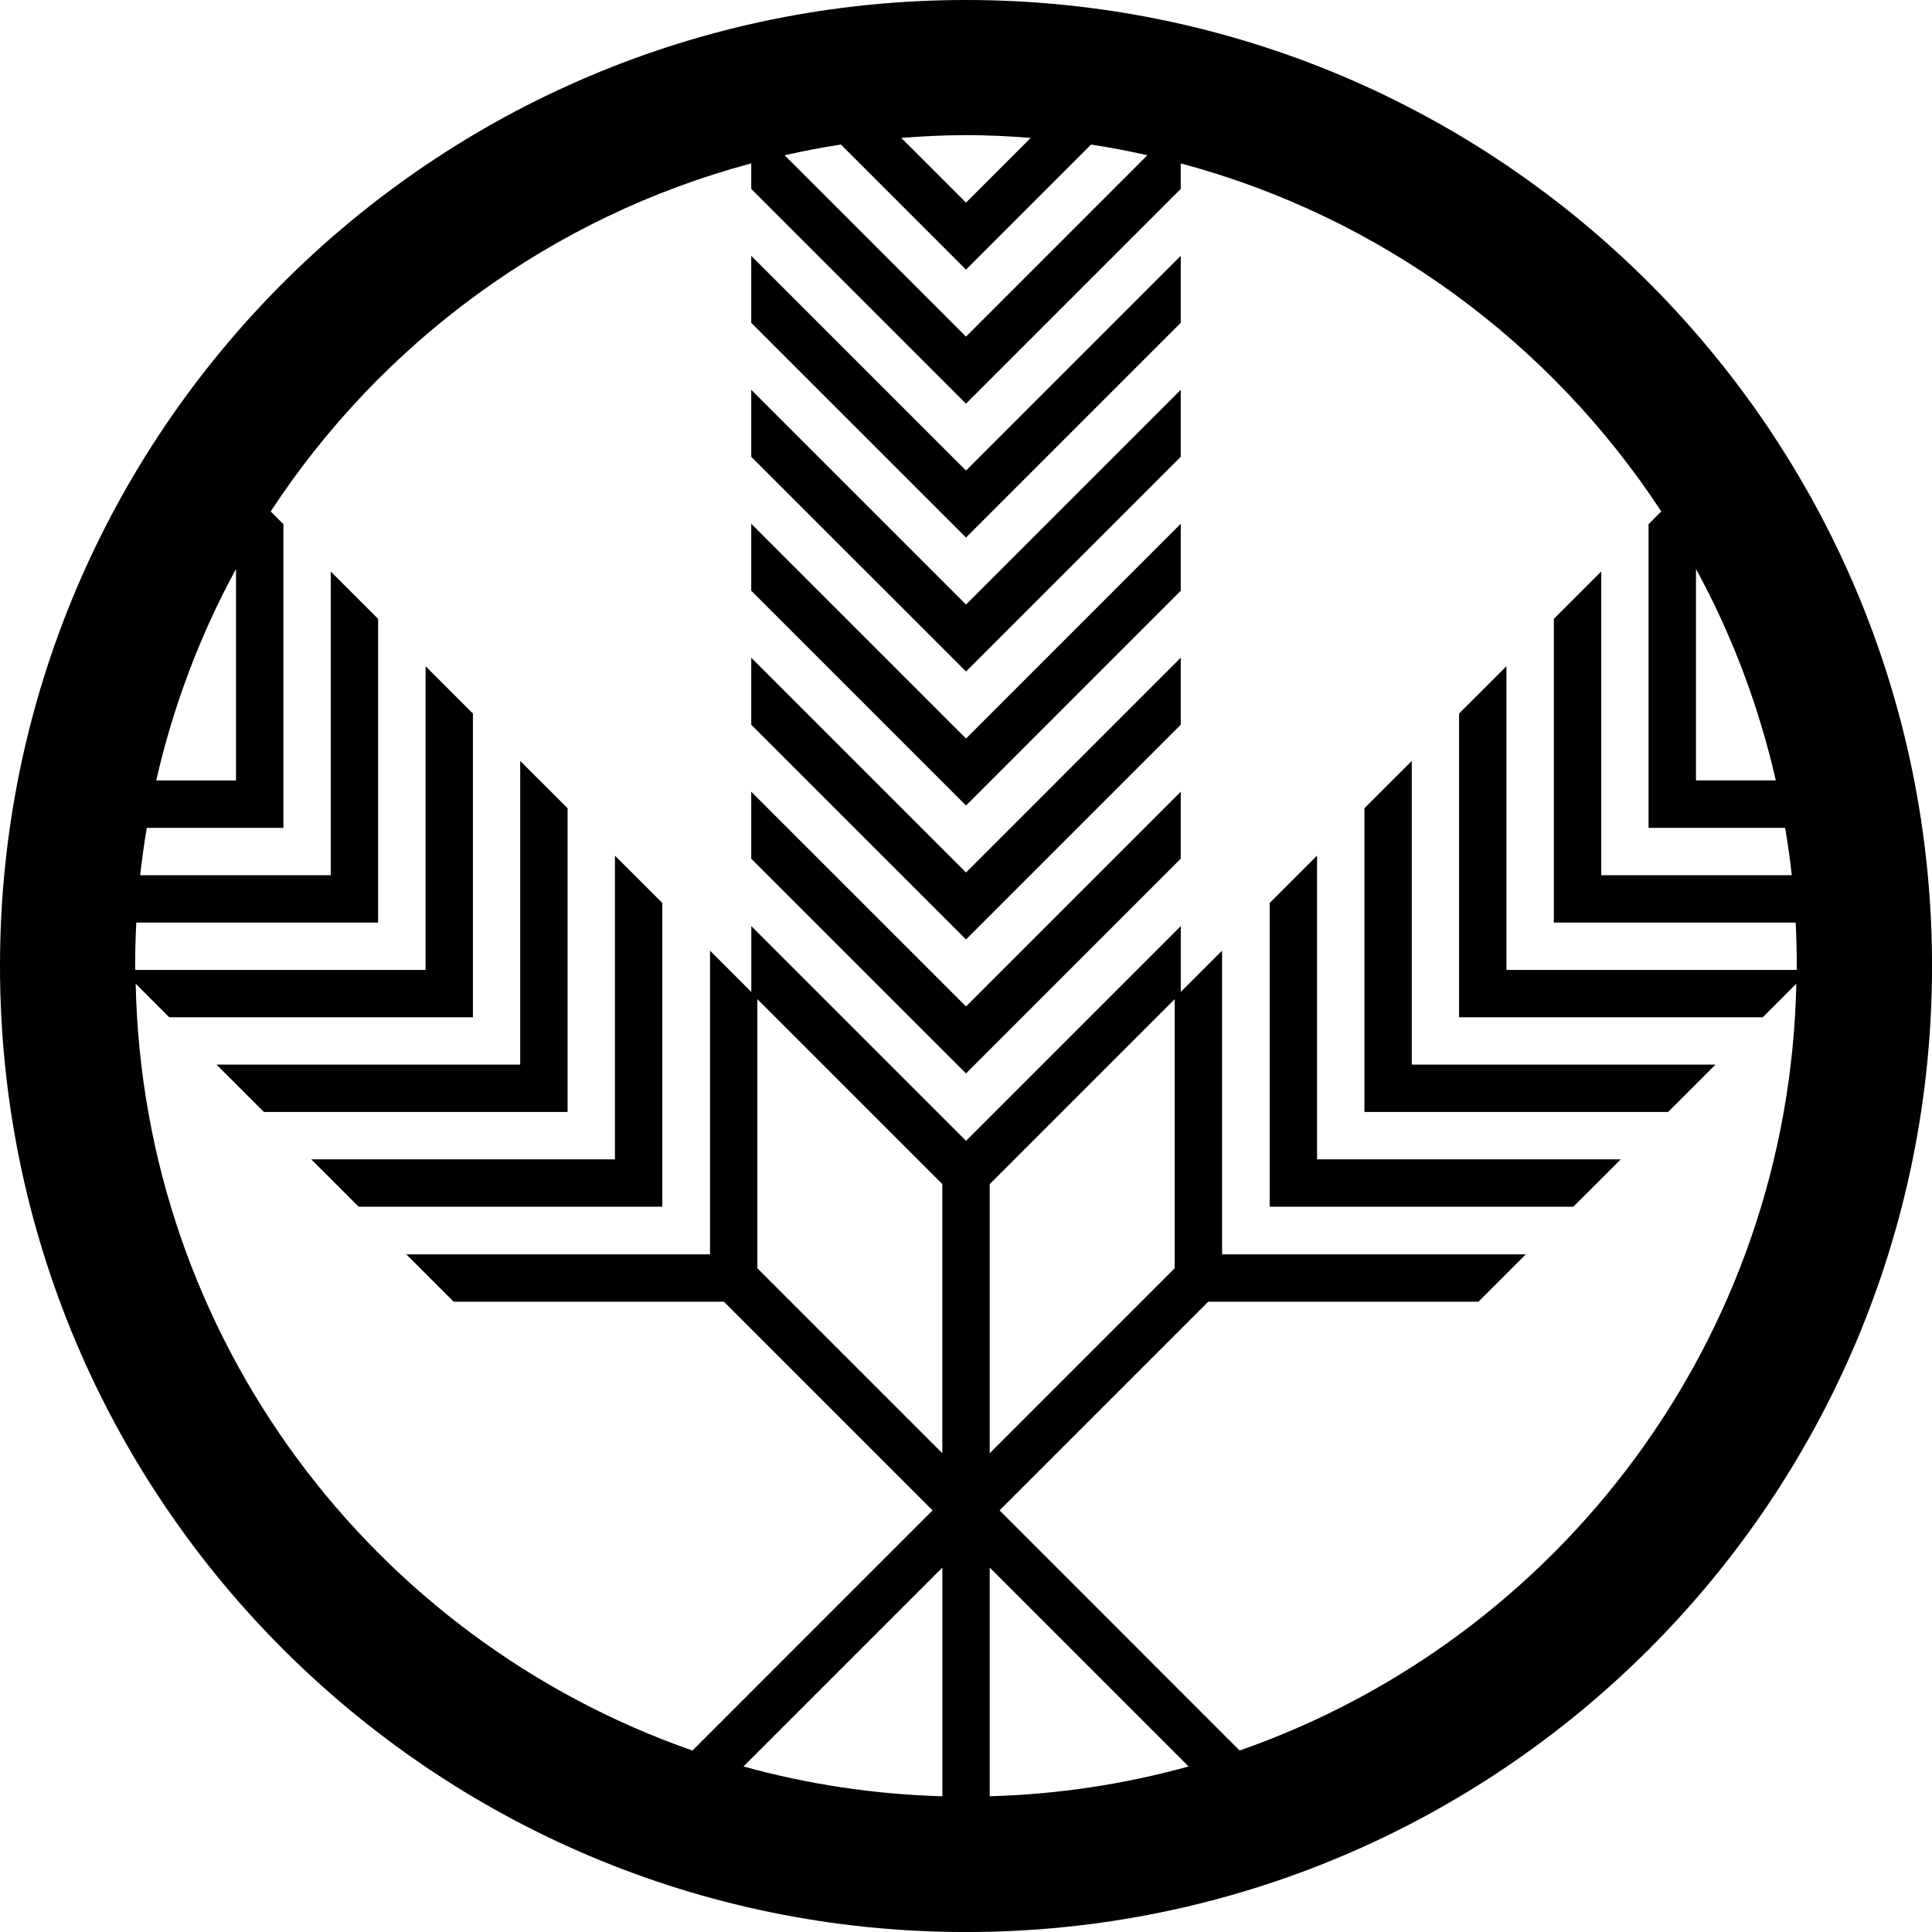 <svg data-name="Layer 1" xmlns="http://www.w3.org/2000/svg" viewBox="0 0 609.19 609.19"><path d="M236.88 80.67v21.12l67.72 67.71 67.71-67.71V80.67l-67.71 67.71-67.72-67.71z"></path><path d="M236.88 122.91v21.12l67.72 67.71 67.71-67.71v-21.12l-67.71 67.71-67.72-67.71z"></path><path d="M236.88 165.15v21.12l67.72 67.72 67.71-67.72v-21.12l-67.71 67.72-67.72-67.72z"></path><path d="M236.88 207.39v21.13l67.72 67.71 67.71-67.71v-21.13l-67.71 67.72-67.72-67.72z"></path><path d="M236.88 249.64v21.12l67.72 67.71 67.71-67.71v-21.12l-67.71 67.71-67.72-67.71zM445.16 239.93l-14.94 14.93v95.76h95.76l14.94-14.93h-95.76v-95.76z"></path><path d="m415.29 269.8-14.94 14.93v95.76h95.76l14.94-14.93h-95.76V269.8zM178.97 254.86l-14.94-14.93v95.76H68.27l14.94 14.93h95.76v-95.76z"></path><path d="M193.9 365.56H98.14l14.94 14.93h95.76v-95.76L193.9 269.8v95.76z"></path><path d="M304.6 0C136.37 0 0 136.37 0 304.6s136.37 304.6 304.6 304.6 304.6-136.37 304.6-304.6S472.82 0 304.6 0Zm230.17 179.39c11.28 20.69 19.78 43.09 25.17 66.68h-25.17v-66.68ZM361.78 48.95l-57.19 57.19-57.19-57.19c5.85-1.3 11.75-2.47 17.75-3.37l39.44 39.44 39.44-39.44c5.99.9 11.89 2.07 17.75 3.37ZM325 43.48l-20.41 20.41-20.41-20.41c6.74-.52 13.53-.87 20.41-.87s13.67.35 20.41.87ZM74.43 246.08H49.26c5.39-23.59 13.89-46 25.16-66.68v66.68Zm164.37 68.96 58.33 58.33v84.85l-58.33-58.33v-84.85Zm73.27 179.24 62.71 62.71c-20.04 5.56-41.04 8.79-62.71 9.4v-72.11Zm-14.93 72.11c-21.67-.61-42.67-3.83-62.71-9.4l62.71-62.71v72.11Zm93.74-14.42-75.71-75.72 65.8-65.8h85.2l14.93-14.93h-95.76v-95.76l-13.02 13.02v-20.77l-67.71 67.71-67.71-67.71v20.77l-13.02-13.02v95.76h-95.76l14.93 14.93h85.2l65.8 65.8-75.71 75.72C117.73 516.88 45.13 422.19 42.78 310.18l10.58 10.58h95.76V225l-14.93-14.93v95.76H42.65c0-.41-.03-.81-.03-1.22 0-4.6.12-9.17.36-13.71h76.25v-95.76l-14.94-14.93v95.76H44.2c.55-5.03 1.26-10 2.09-14.93h43.07v-95.76l-4.01-4.01c34.85-53.19 88.49-92.92 151.53-109.75v8.05l67.71 67.71 67.71-67.71v-8.05c63.03 16.82 116.68 56.56 151.53 109.75l-4.01 4.01v95.76h43.07c.83 4.94 1.54 9.91 2.09 14.93h-60.09v-95.76l-14.94 14.93v95.76h76.25c.23 4.54.36 9.11.36 13.71 0 .41-.03.81-.03 1.22h-91.52v-95.76L460.07 225v95.76h95.76l10.58-10.58c-2.35 112.02-74.95 206.7-175.56 241.79Zm-78.81-93.74v-84.85l58.33-58.33v84.85l-58.33 58.33Z"></path></svg>